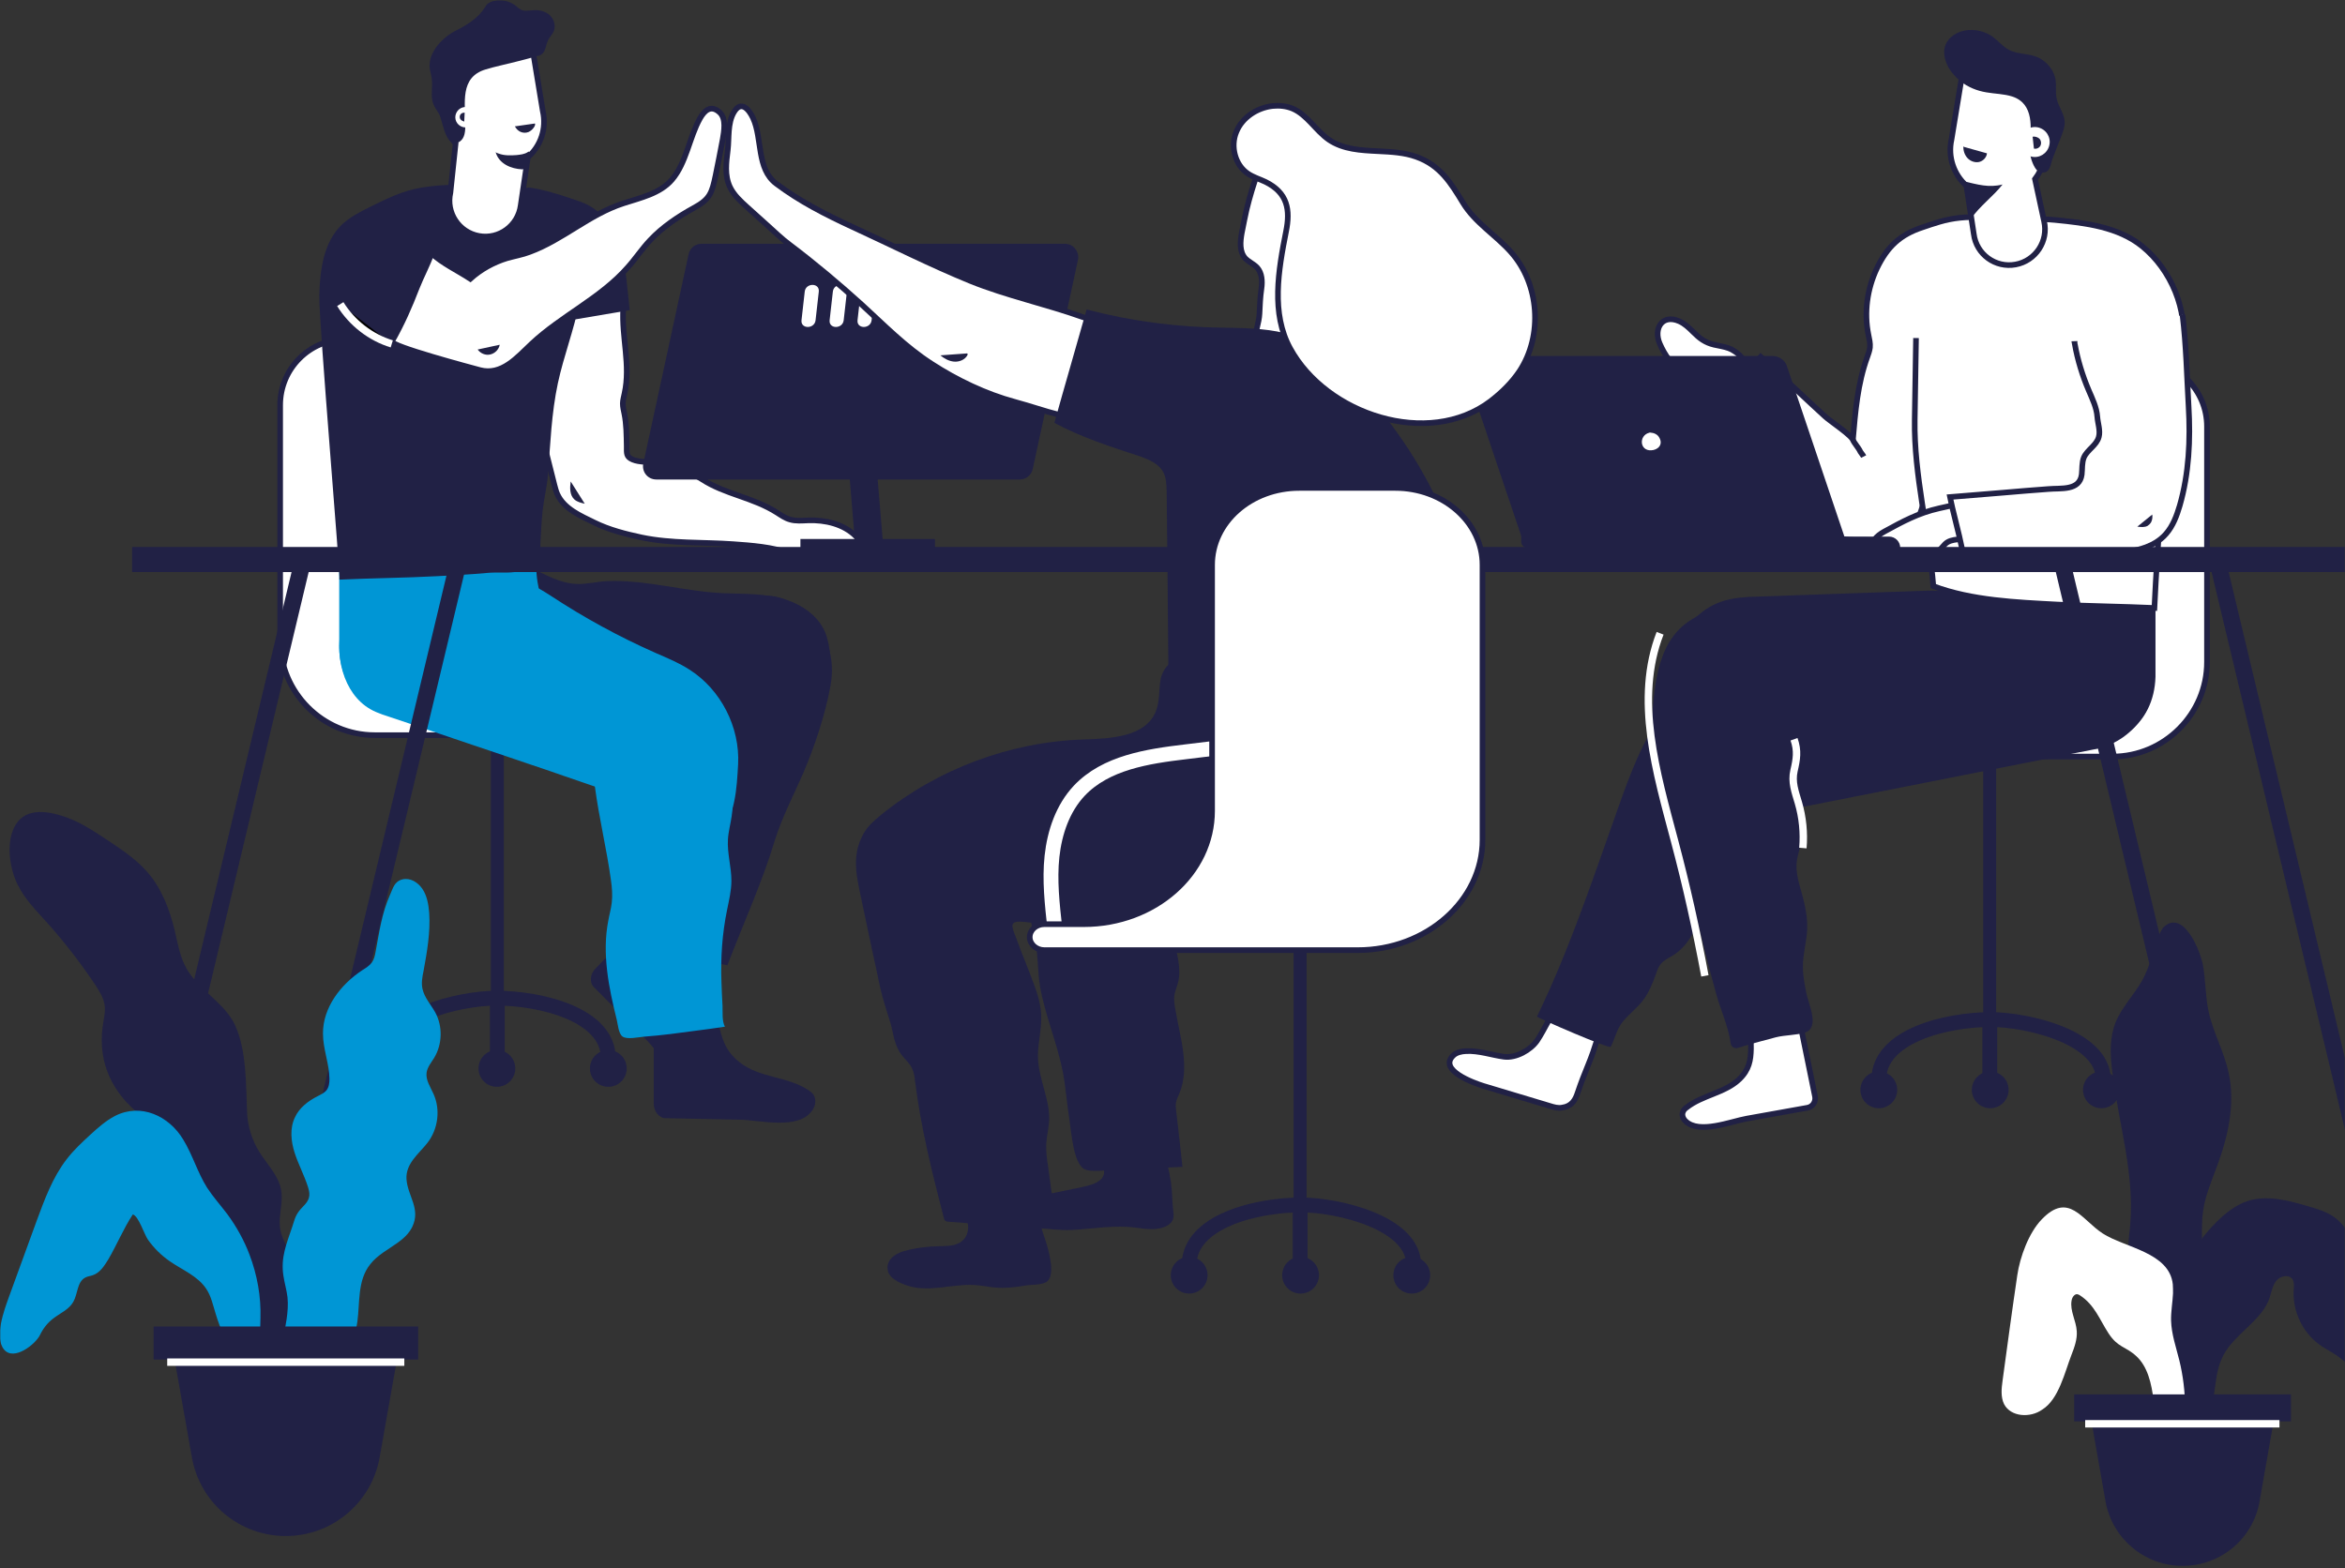 <svg width="1084" height="725" viewBox="0 0 1084 725" fill="none" xmlns="http://www.w3.org/2000/svg">
<rect x="0" y="0" width="1084" height="725" fill="#333333" stroke="none"/>
<mask id="mask0" mask-type="alpha" maskUnits="userSpaceOnUse" x="0" y="0" width="1084" height="725">
<rect width="1084" height="725" fill="#C4C4C4"/>
</mask>
<g mask="url(#mask0)">
<path d="M532.7 568.3C530.1 568.3 527.5 568 525.6 567.7C515.5 566.2 505.3 568.2 495.2 568.7C490.2 568.9 485.5 568.2 480.5 567.9C476.7 567.7 473 568 469.8 565.3C468 563.8 466.8 561.3 467.5 559C468.5 555.8 472.4 554.6 475.7 553.9C483.8 552.2 491.9 550.6 500 548.9C503.3 548.2 509.6 546.8 510.3 542.8C510.7 540.8 509.5 537.6 509.3 535.5C509.1 532.9 508.9 530.4 508.8 527.8C508.6 523.1 507.1 518.6 513 518.3C519.3 518 525.6 517.6 531.9 517.3C532.5 517.3 533.1 517.2 533.7 517.5C534.6 518 535 519.1 535.2 520.1C536.1 523.6 536.9 527 537.8 530.5C539.1 535.9 540.5 541.3 541.3 546.8C541.9 550.7 541.8 554.6 542.2 558.5C542.4 560.9 543.1 563.3 541.3 565.3C539.3 567.5 536 568.2 532.7 568.3Z" fill="#212145"/>
<path d="M485.7 589.4C485.4 591 484.6 592.3 483.4 592.9C480.9 594.2 476.6 593.9 473.8 594.4C469.3 595.2 464.6 595.7 460 595.3C456.6 595 453.2 594.2 449.8 594.1C440 593.7 430.1 597.4 420.4 594.7C417.1 593.7 411.5 591.6 410.5 587.8C409.2 582.8 413.6 579.7 417.7 578.5C423 577 428.5 576.3 434 576.2C436.2 576.1 438.5 576.2 440.7 575.7C446.2 574.4 448.4 570 447.2 564.8C445.5 558 444 551.1 442.3 544.2C453.6 542.6 465 544.5 476.3 546.4C477 546.5 477.7 546.7 478.2 547.2C478.6 547.6 478.7 548.1 478.8 548.6C480.6 556.1 479.7 563.1 482.2 570.3C483.4 573.8 486.9 583.8 485.7 589.4Z" fill="#212145"/>
<path d="M799.1 161C796.9 160.2 794.6 159.9 792.4 159.4C788.1 158.4 785.6 156.4 782.6 153.4C780.7 151.5 778.7 149.6 776.2 148.5C768.3 145.1 764.3 152 767.2 158.8C769.5 164.1 773.1 169.6 778.4 172.3C784.2 175.2 790.2 175.4 795.5 179.6C796.8 180.7 810.7 192.4 810.2 193.1C812.8 189.9 818.5 182.8 818.1 178.4C814.2 177.3 811.6 174.5 809.3 171.2C807.1 168 805.1 164.4 801.8 162.4C800.9 161.8 800 161.3 799.1 161Z" fill="white" stroke="#212145" stroke-width="2.6" stroke-miterlimit="10"/>
<path d="M916.762 471.397L922.762 471.397L922.762 338.997L916.762 338.997L916.762 471.397Z" fill="#212145"/>
<path d="M972.3 499.2C972.3 479.7 937.7 471.5 920.4 471.4C899.8 471.4 868.5 478.9 868.5 499.2" stroke="#212145" stroke-width="6.856" stroke-miterlimit="10"/>
<path d="M919.8 504.4V472" stroke="#212145" stroke-width="6.856" stroke-miterlimit="10"/>
<path d="M860 503.9C860 508.6 863.8 512.4 868.5 512.4C873.2 512.4 877 508.6 877 503.9C877 499.2 873.2 495.4 868.5 495.4C863.8 495.4 860 499.2 860 503.9Z" fill="#212145"/>
<path d="M911.5 503.9C911.5 508.6 915.3 512.4 920 512.4C924.7 512.4 928.5 508.6 928.5 503.9C928.5 499.2 924.7 495.4 920 495.4C915.3 495.4 911.5 499.2 911.5 503.9Z" fill="#212145"/>
<path d="M962.9 503.9C962.9 508.6 966.7 512.4 971.4 512.4C976.1 512.4 979.9 508.6 979.9 503.9C979.9 499.2 976.1 495.4 971.4 495.4C966.7 495.4 962.9 499.2 962.9 503.9Z" fill="#212145"/>
<path d="M925.6 294.6V197.2C925.6 180.3 939.3 166.7 956.1 166.7H989.7C1006.6 166.7 1020.2 180.4 1020.2 197.2V306.1C1020.2 330.1 1000.5 349.8 976.5 349.8H926.2H867C864.2 349.8 861.9 347.5 861.9 344.7C861.9 341.9 864.2 339.6 867 339.6H880.7C905.5 339.5 925.6 319.4 925.6 294.6Z" fill="white" stroke="#212145" stroke-width="2.6" stroke-miterlimit="10"/>
<path d="M713.1 476.9C712.3 478.4 711.4 479.8 710.5 481.2C707.5 485.5 700.8 489.3 695.3 488.6C689.4 487.8 683.7 485.7 677.7 486C675.5 486.1 673.2 486.6 671.7 488.1C664.9 494.8 681.2 500.7 685.7 502.1C695.9 505.2 706.1 508.2 716.3 511.3C718.2 511.9 720.2 512.5 722.2 512.1C726.4 511.5 728.2 508.7 729.3 505.2C730.8 500.7 732.5 496.4 734.3 492C737.2 484.9 739.4 477.5 741.1 470C741.6 467.9 742 465.7 741.4 463.6C740.5 460.6 737.3 458 734.2 458C732.8 458 731.4 458.4 730.1 458.9C720.7 461.9 717.7 468.6 713.1 476.9Z" fill="white" stroke="#212145" stroke-width="2.6" stroke-miterlimit="10"/>
<path d="M771.2 320.2C771 313.4 771.9 306.7 774.2 300.3C777.9 290.4 785.6 281.7 795.6 278.2C801.3 276.2 807.4 276 813.4 275.8C839.3 274.9 865.2 274 891.1 273.1C913.6 272.3 939.7 290.6 939 315.3C938.6 330.6 928.1 346.5 911.7 347C911.3 347 911 347 910.6 347C886 347.1 861.4 347.3 836.8 347.4C819.5 347.5 797 354.7 781.3 345.1C779.1 343.8 777.1 342.2 775.6 340.1C773.9 337.6 773.1 334.7 772.6 331.8C771.8 327.9 771.3 324.1 771.2 320.2Z" fill="#212145"/>
<path d="M872.3 311.8C848.5 324.7 892.4 346.9 915.2 347L954.9 347.1C977.9 347.1 995.7 335.6 996.4 312.9V244.3L908.4 244.5C908.4 244.5 898.1 297.7 872.3 311.8Z" fill="#212145"/>
<path d="M786.3 322.4C804.8 310.1 879.3 292 889.4 288C909.5 280.1 931.7 276.8 953.2 279.6C971.4 282 990.5 285.1 995.1 305.6C999.2 324 987.5 342.2 969.1 346.3C968.7 346.4 968.3 346.4 967.9 346.5L796.7 380.3C796.3 380.4 796 380.5 795.6 380.6C794.7 380.8 793.8 381 792.8 381.1C779.4 382.6 768.5 374.8 765.6 361.3C762.3 346.6 770.8 332.8 786.3 322.4Z" fill="#212145"/>
<path d="M809.4 485C809.3 490.1 808.6 494.6 804 499C797.3 505.4 786.9 506.3 779.6 512.1C778.9 512.6 778.3 513.2 778 514C777.3 515.5 778 517.3 779.2 518.4C785.5 524.5 800.1 518.5 807.5 517.2C816.8 515.5 826.1 513.9 835.4 512.2C837.9 511.8 839.5 509.4 839 506.9L833.6 480.4L832.8 476.5C831.5 470 825.2 465.8 818.7 467.2C813.1 468.4 809.2 473.7 809.2 479.5C809.4 481.4 809.4 483.2 809.4 485Z" fill="white" stroke="#212145" stroke-width="2.6" stroke-miterlimit="10"/>
<path d="M919.5 100.8L915.8 100.5C909.3 100.1 902.7 100.7 896.4 102.6C893.8 103.4 891.2 104.2 888.7 105.1C878.3 108.5 872.4 114.1 867.6 124.1C863.1 133.6 861.6 144.5 863.7 154.8C864.1 156.8 864.6 158.7 864.4 160.7C864.2 162.2 863.7 163.6 863.2 165C858.7 177.3 857.6 190.5 856.5 203.6C856.7 201.8 845.7 194.5 843.7 192.6C839.6 188.8 835.4 185 831.3 181.1C825.5 175.7 819.7 170.4 813.9 165C808 171.7 801.2 177.5 794.9 183.8C793 185.8 791.3 186.7 792.3 189.4C793.2 191.8 798 194.8 799.9 196.5C805.1 201.1 810.4 205.5 816 209.6C824 215.5 828.2 221.3 832.4 230.3C836.2 238.4 841.7 246.6 850.3 248.9C853.4 249.7 856.6 249.7 859.8 249.7C867.2 249.6 872.1 250.7 879.5 248.1C885.3 246 887.8 236.9 889.5 231.8C894.6 216.6 896.1 200.6 898.5 184.9C901 168.2 903.7 151.5 906.5 134.9" fill="white"/>
<path d="M919.5 100.8L915.8 100.5C909.3 100.1 902.7 100.7 896.4 102.6C893.8 103.4 891.2 104.2 888.7 105.1C878.3 108.5 872.4 114.1 867.6 124.1C863.1 133.6 861.6 144.5 863.7 154.8C864.1 156.8 864.6 158.7 864.4 160.7C864.2 162.2 863.7 163.6 863.2 165C858.7 177.3 857.6 190.5 856.5 203.6C856.7 201.8 845.7 194.5 843.7 192.6C839.6 188.8 835.4 185 831.3 181.1C825.5 175.7 819.7 170.4 813.9 165C808 171.7 801.2 177.5 794.9 183.8C793 185.8 791.3 186.7 792.3 189.4C793.2 191.8 798 194.8 799.9 196.5C805.1 201.1 810.4 205.5 816 209.6C824 215.5 828.2 221.3 832.4 230.3C836.2 238.4 841.7 246.6 850.3 248.9C853.4 249.7 856.6 249.7 859.8 249.7C867.2 249.6 872.1 250.7 879.5 248.1C885.3 246 887.8 236.9 889.5 231.8C894.6 216.6 896.1 200.6 898.5 184.9C901 168.2 903.7 151.5 906.5 134.9" stroke="#212145" stroke-width="2.6" stroke-miterlimit="10"/>
<path d="M710.5 470C725.6 438.8 736.4 406.1 748 373.5C753.6 357.9 759.3 341.8 769.6 328.6C774.4 322.5 778.7 317.7 786.5 316C793.6 314.5 801 315.3 808 316.9C811.9 317.8 815.4 319.8 819.2 320.7C824.4 321.9 832.5 320.6 834.5 327.2C835.4 330.1 834.9 333.3 834.2 336.3C833 341.3 831.5 346.1 829.5 350.8C827 356.8 823.8 362.6 821.6 368.8C820 373.5 819 378.5 817.1 383.1C814.1 390.5 808.8 396.9 802.3 401.6C798.4 404.4 793.8 406.7 791.1 410.7C789.1 413.6 788.9 416.6 787.7 419.8C784.6 428.1 781 437 773.4 441.7C771.4 442.9 769.2 443.9 767.7 445.7C766.7 446.9 766.1 448.5 765.6 450C764 454.5 762.2 459.1 759.2 462.9C756.5 466.3 753 468.9 750.2 472.3C747.3 475.9 746.6 480 744.6 484C744.2 485.2 710.3 470.5 710.5 470Z" fill="#212145"/>
<path d="M885.7 156.3C885.5 168.9 885.3 181.5 885.1 194.1C884.7 219.9 891.7 245.3 893.7 271C911.4 277.7 932.3 278.5 950.7 279.5C965.8 280.3 980.9 280.4 995.9 281.1C997.4 249.9 999.9 218.8 1003.2 187.8C1004.2 178.5 1007.1 169.5 1008.7 160.3C1011.6 143.5 1003.5 124.6 990.3 113.9C979.2 104.9 964.2 103.1 950 101.7C945.5 101.2 924.2 100.6 919.8 100.2" fill="white"/>
<path d="M885.7 156.3C885.5 168.9 885.3 181.5 885.1 194.1C884.7 219.9 891.7 245.3 893.7 271C911.4 277.7 932.3 278.5 950.7 279.5C965.8 280.3 980.9 280.4 995.9 281.1C997.4 249.9 999.9 218.8 1003.2 187.8C1004.2 178.5 1007.1 169.5 1008.7 160.3C1011.6 143.5 1003.5 124.6 990.3 113.9C979.2 104.9 964.2 103.1 950 101.7C945.5 101.2 924.2 100.6 919.8 100.2" stroke="#212145" stroke-width="2.6" stroke-miterlimit="10"/>
<path d="M775.1 401.9C774.8 401.2 774.4 400.4 774.1 399.7C773.4 398.2 772.9 396.7 772.5 395.1C767.6 376.7 761.2 356.7 763.2 336.7C764.9 319.3 764.8 297.2 781.7 286.6C795.7 277.8 815.3 272.1 827.5 286.6C830.1 289.7 831.8 293.4 832.9 297.2C840.3 324.2 827.9 347.5 831.5 372.7C832.4 379.1 833.3 385.6 832 391.8C831.6 393.9 830.9 395.9 830.6 398C829.9 403.2 831.6 408.4 833 413.4C834.5 418.8 835.6 424.3 835.4 429.8C835.1 435.5 833.4 441.1 833.4 446.8C833.4 451 834.2 455.1 835 459.2C836.1 464.5 841.3 475.2 834.4 477.4C830.2 478.7 825.3 478.5 820.9 479.6C819.5 480 808.9 482.7 803.4 484.5C801.8 485 800.2 484 800 482.3C799 474.8 795.4 466.9 793.4 459.8C790.8 450.4 788.4 441 786.1 431.6C785 427.1 784 422.5 782.5 418.1C780.5 412.5 777.6 407.3 775.1 401.9Z" fill="#212145"/>
<path d="M902.1 64.5L907.4 32.3L928.2 37.1C941.4 40.2 949.6 53.3 946.5 66.5L944.7 74.4C944 77.6 942.5 80.4 940.7 82.8L944.9 102.3C947 111.5 941 120.6 931.7 122.3C922.4 124 913.6 117.6 912.4 108.2L909 85.9C903.2 80.7 900.3 72.6 902.1 64.5Z" fill="white" stroke="#212145" stroke-width="2.6" stroke-miterlimit="10"/>
<path d="M896.5 235C886.7 237.2 879.6 241.1 871 245.8C863.6 249.8 862.1 257.2 872 258.9C877.4 259.9 882.9 260.8 888.3 259.7C893.9 258.5 895.5 255.3 899.1 251.6C902.2 248.5 907.4 250 911.9 248.1C913.6 247.3 915.4 246.2 916 244.4C916.6 242.6 916 240.7 915.3 239C914.7 237.4 914 235.9 912.8 234.7C910.4 232.5 906.6 232.6 903.4 233.4C901.1 234 898.8 234.5 896.5 235Z" fill="white" stroke="#212145" stroke-width="2.6" stroke-miterlimit="10"/>
<path d="M906.3 37.6C909.7 40.3 913.9 42 918.2 42.7C922.2 43.4 926.3 43.4 930.1 44.6C940.4 47.9 939 59.3 938.1 68C937.8 71.1 940.5 81.4 944.8 79.7C947.6 79.7 948.1 75.5 948.7 73.7C950 70.2 951.4 66.8 952.7 63.4C953.6 61 954.6 58.5 954.4 56C954.1 52.3 951.4 49.1 950.7 45.5C950.1 42.7 950.6 39.7 950.2 36.9C949.6 33.1 947.1 29.6 943.8 27.5C939 24.3 933.2 25.6 928.4 22.9C925.7 21.4 923.8 19 921.3 17.1C917.6 14.4 912.8 13.3 908.3 14.1C904.5 14.8 900.7 17.2 899.3 20.8C898 24.2 899 28 900.7 31.2C902.2 33.7 904.1 35.8 906.3 37.6Z" fill="#212145"/>
<path d="M933.8 64.1C932.9 67.8 935.2 71.5 939 72.4C942.7 73.3 946.4 71 947.3 67.2C948.2 63.5 945.9 59.8 942.1 58.9C938.4 58.1 934.7 60.4 933.8 64.1Z" fill="white"/>
<path d="M1008.9 145.6C1010.6 159.6 1010.9 173.8 1011.7 187.9C1012.6 203.3 1011.9 218.9 1007.6 233.8C1006.2 238.5 1004.5 243.1 1001.3 246.8C989.8 260.2 961.5 254.7 945.9 254.7C933 254.7 920.2 254.7 907.3 254.7C907.1 254.1 906.9 253.5 906.8 252.9C905.8 247.6 902.4 235.1 901.4 229.8C909.6 229.1 917.7 228.5 925.9 227.8C932.9 227.2 940 226.6 947 226.1C952.7 225.6 961.3 227 962.3 219.4C962.6 216.8 962.3 214 963.3 211.5C964.9 207.9 969.2 205.9 970.2 202C971 199.1 969.7 195.6 969.5 192.7C969.2 188.4 967.2 184.4 965.5 180.4C962.6 173.6 960.4 166.4 959.1 159.1C959.5 159.1 959.9 159 960.3 159" fill="white"/>
<path d="M1008.9 145.6C1010.6 159.6 1010.9 173.8 1011.7 187.9C1012.6 203.3 1011.9 218.9 1007.6 233.8C1006.2 238.5 1004.5 243.1 1001.3 246.8C989.8 260.2 961.5 254.7 945.9 254.7C933 254.7 920.2 254.7 907.3 254.7C907.1 254.1 906.9 253.5 906.8 252.9C905.8 247.6 902.4 235.1 901.4 229.8C909.6 229.1 917.7 228.5 925.9 227.8C932.9 227.2 940 226.6 947 226.1C952.7 225.6 961.3 227 962.3 219.4C962.6 216.8 962.3 214 963.3 211.5C964.9 207.9 969.2 205.9 970.2 202C971 199.1 969.7 195.6 969.5 192.7C969.2 188.4 967.2 184.4 965.5 180.4C962.6 173.6 960.4 166.4 959.1 159.1C959.5 159.1 959.9 159 960.3 159" stroke="#212145" stroke-width="2.6" stroke-miterlimit="10"/>
<path d="M729 253.3H878.4C878.4 250.4 876.1 248.1 873.2 248.1H729V253.3Z" fill="#212145"/>
<path d="M703.3 248.1H852.6L826 169.2C825.1 166.5 822.4 164.6 819.3 164.6H684.7C680 164.6 676.6 168.8 678 173L703.3 248.1Z" fill="#212145"/>
<path d="M705.9 253.3H853.3V248.1L703.2 241.2V250.7C703.3 252.1 704.5 253.3 705.9 253.3Z" fill="#212145"/>
<path d="M762.3 200.1C762.4 200.1 762.5 200 762.6 200C762.7 200 762.8 200 762.8 200C764.5 200.1 766.2 200.8 767 202.3C769 205.7 766.2 208.1 763.3 208.2C757.9 208.5 757.5 201.4 762.3 200.1Z" fill="white"/>
<path d="M856.3 202.9C856.7 204 857.4 204.9 858.1 205.9C858.8 206.9 859.5 207.8 860 208.9C860.5 209.7 861.1 210.3 861.5 211.1" fill="white"/>
<path d="M856.3 202.9C856.7 204 857.4 204.9 858.1 205.9C858.8 206.9 859.5 207.8 860 208.9C860.5 209.7 861.1 210.3 861.5 211.1" stroke="#212145" stroke-width="2.6" stroke-miterlimit="10"/>
<path d="M925.7 85.3C921.2 91 915.1 95.3 911 101.3C910.5 97.5 910 93.6 909.5 89.8C909.2 87.7 908.5 85.8 908.1 83.9C914.2 85.3 919.3 86.9 925.7 85.3Z" fill="#212145"/>
<path d="M918.5 70.9C918.3 72.8 916.7 74.5 914.8 74.9C912.9 75.3 910.8 74.5 909.5 73.1C908.2 71.7 907.5 69.7 907.6 67.7C907.7 67.7 907.9 67.8 907.8 67.9" fill="#212145"/>
<path d="M939.6 63.2C940.7 63 942 63.4 942.8 64.2C943.6 65.1 943.7 66.4 943.2 67.4C942.6 68.4 941.4 69 940.2 68.7" fill="#212145"/>
<path d="M833.4 392.1C834 385.1 833.3 377.9 831.3 371.1C829.8 366 828.1 361.6 829.3 356.3C830.5 351.2 831.2 347.1 829.3 341.8" stroke="white" stroke-width="3.428" stroke-miterlimit="10"/>
<path d="M767.4 292.8C755.5 323.3 765.7 357.3 774.1 388.9C779.6 409.5 784.2 430.3 788.1 451.2" stroke="white" stroke-width="3.428" stroke-miterlimit="10"/>
<path d="M994.9 237.9C995.1 239.2 994.9 240.5 994.3 241.6C993.9 242.2 993.4 242.7 992.8 243.1C991.4 243.9 989.6 243.7 988 243.5" fill="#212145"/>
<path d="M918.2 173.2C918.1 173.1 917.9 173 917.8 172.9Z" fill="#212145"/>
<path d="M289.7 206.2C289.7 209.7 289.4 211.2 292.5 212.5C295.5 213.8 300.4 213.5 303.7 214.1C311 215.4 318.2 217.5 324.5 221.6C335.2 228.6 348.1 229.9 359.3 237.1C361.2 238.3 363 239.6 365.2 240.2C367.9 241 370.7 240.7 373.5 240.6C381.5 240.3 390.1 242.3 395.7 248C397.6 250 399.2 253 397.9 255.4C397.2 256.6 395.9 257.4 394.6 258C384.8 262.4 374.6 259.5 365.1 255.9C357.2 252.9 347.3 252.2 338.9 251.6C324.8 250.6 310.5 251.4 296.6 248.5C289.1 246.9 281.6 245 274.7 241.6C268.4 238.5 260.7 235.3 257.6 228.4C257 227.1 256.7 225.7 256.3 224.3C253.7 214 251.1 203.7 248.5 193.4C246.5 185.6 246.7 177.3 247 169.2C247.2 162.4 248.4 155.6 250.5 149.2C252.1 144.4 253.6 138.3 256.3 134C259.1 129.7 263.8 126.8 268.9 126.3C279.1 125.3 288.7 131.9 288.1 142.7C287.3 155.9 291.6 168.8 288.7 181.9C288.4 183.5 287.9 185 287.9 186.6C287.9 188.2 288.3 189.7 288.6 191.2C289.6 196.1 289.6 201.2 289.7 206.2Z" fill="white" stroke="#212145" stroke-width="2.6" stroke-miterlimit="10"/>
<path d="M323 441.5C318.9 447.6 316 453.4 317.1 461.6C318.7 473.6 328.5 481.5 331.1 493.2C331.3 494.2 331.5 495.4 331.2 496.5C330.7 498.7 328.5 500.4 326.4 500.9C315.1 503.9 305.2 487.2 298.8 480.8C290.7 472.7 282.7 464.6 274.6 456.5C272.4 454.4 272.7 450.4 275.2 447.9L302.2 420L306.2 415.9C312.8 409 322.6 408.3 328 414.2C332.7 419.3 332.3 428.1 327.6 435C325.9 437.3 324.4 439.4 323 441.5Z" fill="#212145"/>
<path d="M232.9 329.2H226.9V461.6H232.9V329.2Z" fill="#212145"/>
<path d="M177.4 489.3C177.4 469.8 212 461.6 229.3 461.5C249.9 461.5 281.2 469 281.2 489.3" stroke="#212145" stroke-width="6.856" stroke-miterlimit="10"/>
<path d="M229.9 494.5V462.1" stroke="#212145" stroke-width="6.856" stroke-miterlimit="10"/>
<path d="M289.7 494C289.7 498.7 285.9 502.5 281.2 502.5C276.5 502.5 272.7 498.7 272.7 494C272.7 489.3 276.5 485.5 281.2 485.5C285.9 485.5 289.7 489.3 289.7 494Z" fill="#212145"/>
<path d="M238.2 494C238.2 498.7 234.4 502.5 229.7 502.5C225 502.5 221.2 498.7 221.2 494C221.2 489.3 225 485.5 229.7 485.5C234.4 485.5 238.2 489.3 238.2 494Z" fill="#212145"/>
<path d="M186.8 494C186.8 498.7 183 502.5 178.3 502.5C173.6 502.5 169.8 498.7 169.8 494C169.8 489.3 173.6 485.5 178.3 485.5C183 485.5 186.8 489.3 186.8 494Z" fill="#212145"/>
<path d="M224.1 284.7V187.3C224.1 170.4 210.4 156.8 193.6 156.8H160C143.1 156.8 129.5 170.5 129.5 187.3V296.2C129.5 320.2 149.2 339.9 173.2 339.9H223.5H282.7C285.5 339.9 287.8 337.6 287.8 334.8C287.8 332 285.5 329.7 282.7 329.7H269C244.2 329.6 224.1 309.5 224.1 284.7Z" fill="white" stroke="#212145" stroke-width="2.6" stroke-miterlimit="10"/>
<path d="M332.1 472.5C333.4 479.7 335.3 486 341.8 491.1C351.3 498.6 363.9 497.5 373.8 504.1C374.7 504.7 375.6 505.4 376.2 506.4C377.3 508.4 377 511.1 375.8 512.9C369.7 522.9 351 517.8 342 517.7C330.6 517.5 319.2 517.2 307.7 517C304.7 517 302.2 513.9 302.2 510.3V471.5V465.8C302.1 456.3 308.7 448.9 316.7 449.4C323.6 449.8 329.5 456.4 330.9 464.7C331.3 467.4 331.7 470 332.1 472.5Z" fill="#212145"/>
<path d="M268.6 228.4C268.6 228.3 268.5 228.1 268.5 228L268.6 228.4Z" fill="#7A483A"/>
<path d="M245.7 119.3L246.1 121.4L245.7 119.3Z" fill="#7A483A"/>
<path d="M268.2 226.8C268.3 227.2 268.4 227.6 268.5 228L268.2 226.5C268.2 226.6 268.2 226.7 268.2 226.8Z" fill="#7A483A"/>
<path d="M291.1 143.5L287.5 113.6L291.1 143.5Z" fill="#7A483A"/>
<path d="M286.5 113.9C283.8 106 279.3 98.6 271.6 94.7C269.3 93.5 266.8 92.7 264.4 91.9C258.1 89.8 251.8 87.8 245.3 86.8C244.2 86.6 242.7 86.8 242.5 87.8C242.4 88.2 242.6 88.7 242.6 89.1C243 90.8 242.1 92.3 242.3 94C242.6 96.2 243.4 98.4 244 100.5C245.1 104.9 246.3 109.5 245.8 114.1C245.1 121 248.7 126.8 248.7 133.4C248.9 134.5 252.1 150 252.2 150L291.1 143.4C289.9 133.5 289.6 123.4 286.5 113.9Z" fill="#212145"/>
<path d="M383.5 306.6C383.9 302.8 383.5 298.6 382 293.9C379.2 285.2 370.8 279.4 362.1 276.9C353.4 274.4 344.1 274.6 335 274.3C316.8 273.6 298.5 267.9 280.5 268.7C275.8 268.9 271.2 270.2 266.5 270C254.1 269.5 243.9 259.1 231.6 258.3C227.6 258 223.5 258.8 219.6 260C213.3 261.9 207.1 265 202.7 270C194.2 279.9 195 294.9 199.8 307C201.8 311.9 204.3 316.6 208 320.4C213.1 325.7 219.9 328.8 226.9 331.1C234.9 333.7 241.5 333.5 249.8 333.5C268.3 333.3 286.7 333.2 305.2 333C318.8 332.9 332.3 334.6 345.9 333.5C362.6 332 381.5 323.5 383.5 306.6Z" fill="#212145"/>
<path d="M369.8 281.2C363.1 276.1 355.1 273.6 345.7 277C341 278.7 336.9 281.8 333.6 285.5C317 304.3 313.7 335.4 308.9 359C306 372.7 303.5 386.6 301.4 400.4C300.8 404.4 293.8 439.8 296.1 440.9C298.4 442 336.5 445.6 336.2 446.4C343.5 427.3 352.2 408.3 358.1 388.8C361.5 377.8 366.9 367.6 371.5 357C376.7 344.7 381.3 330.9 383.8 317.7C386.6 303 381.8 290.4 369.8 281.2Z" fill="#212145"/>
<path d="M267.6 308.9C268.1 309.5 268.5 310.1 268.9 310.7C280.6 329.2 249.3 333.7 238 333.8L198.3 333.9C175.3 333.9 157.5 322.4 156.8 299.7V231.1C173.2 231.1 189.5 231.2 205.9 231.2C215.7 231.2 226.6 229.9 236.3 231.3C243.2 232.3 242.4 230.7 245.2 237.6C248.8 246.2 246.9 259.9 248.5 269.2C250.5 281.1 254.3 293 262 302.3C263.8 304.6 265.8 306.6 267.6 308.9Z" fill="#0096D5"/>
<path d="M303.1 366.1C305.6 365.1 308.9 360.7 311.7 361.4C314.3 362 316.6 366.8 317.7 368.9C320.7 374.7 322.4 381.2 326.7 386.2C327.1 386.7 327.6 387.1 328.1 387.4C329.4 387.9 330.7 387 331.7 386.1C340 378.7 340.6 363.8 341.2 353.4C342.1 336.2 333.2 318.8 318.7 309.6C313.9 306.5 308.6 304.3 303.3 302C286.3 294.5 270 285.6 254.5 275.4C247.8 271 241.4 268 234 265.1C221.3 260.2 207.6 258.7 194.2 260.8C177.9 263.4 163.1 266.4 157.9 289.6C156.1 297.4 156.5 305.8 159.4 313.4C162.1 320.4 166.8 326.2 173.8 329.2C174.7 329.6 175.7 329.9 176.6 330.3C182.6 332.3 188.5 334.3 194.5 336.3C199.6 338 204.7 339.8 209.8 341.5C215.5 343.4 221.2 345.4 227 347.3C232.8 349.3 238.6 351.2 244.4 353.2C249.8 355 255.1 356.8 260.5 358.7C264.9 360.2 269.3 361.7 273.6 363.2C276.5 364.2 279.4 365.2 282.2 366.1C283.1 366.4 283.9 366.7 284.8 367C285 367.1 285.3 367.2 285.5 367.3C286.1 367.5 286.7 367.7 287.3 367.8C292.7 369 298.2 368 303.1 366.1Z" fill="#0096D5"/>
<path d="M265.7 102.2C264.6 99.5 263.2 97.1 261.1 95.2C250.7 85.5 234.2 85.9 221 85.5C212.4 85.2 203.7 85.3 195.1 86.7C186 88.2 179.1 91.7 171 95.7C166.4 98 161.8 100.3 158.1 103.8C149.6 111.9 147.9 124.7 147.6 136.5C147.3 148.2 157.6 268 156.9 268C172 267.3 187.1 267.2 202.1 266.4C209.8 266 217.5 265.6 225.2 264.9C229.4 264.5 233.6 265 237.8 264.5C242.5 264 242 262 245.2 260C246.8 259 248.2 259.8 249.3 258.4C250.2 257.3 249.7 252.9 249.8 251.4C250.1 246.4 250.3 241.4 250.8 236.4C251.4 230.8 252.8 225.4 253.3 219.6C254.4 205.4 254.9 191.1 257.9 177.1C260.6 164.6 265.3 152.6 267.8 140C269.5 131.4 270.2 122.3 268.4 113.7C268 110 267.2 105.9 265.7 102.2Z" fill="#212145"/>
<path d="M210.6 66.4C208.7 64 209.2 64.4 208.4 61.3L201 29.5L245.6 19.1L250.9 51.3C252.8 59.4 249.9 67.6 244 72.7L240.7 95C239.5 104.3 230.7 110.8 221.4 109.1C212.1 107.4 206.1 98.3 208.2 89.1L210.6 66.4Z" fill="white" stroke="#212145" stroke-width="2.6" stroke-miterlimit="10"/>
<path d="M241.5 78.3C236.2 78.1 230.6 75.7 229.1 70.3C229.2 70.6 230.2 70.9 230.5 71C233.1 72 236.1 71.9 238.8 71.7C240.6 71.5 242.5 71.3 244 70.3C244.1 70.2 244.3 70.1 244.5 70.1C244.7 70.1 244.8 70.3 244.9 70.4C245.4 71.2 245.1 72.5 244.6 73.2C244 73.8 243.5 74.2 243.3 75C243.1 75.8 243.1 76.7 243 77.6C242.9 77.9 242.2 78.1 241.5 78.3Z" fill="#212145"/>
<path d="M247.9 26C244.8 27 241.4 27.8 238.3 28.6C233.7 29.8 229.1 30.7 224.5 32.1C212.4 35.7 215.1 47.7 215.1 57.8C215.1 60.6 214.9 63.8 212.6 65.4C206.2 69.8 204.7 56.1 203.1 53C202.2 51.3 201 49.8 200.3 48.1C198.9 44.5 200.1 40.3 199.6 36.5C199.4 34.7 198.8 33 198.6 31.3C198 23.9 204.8 17.1 210.8 14.1C215.7 11.7 220.9 8.4 223.9 3.8C224.4 3 224.8 2.2 225.5 1.7C226 1.3 226.7 1 227.3 0.7C230.9 -0.5 235.1 0.2 238.2 2.5C239.1 3.2 240 4.1 241.1 4.6C242.8 5.3 244.7 4.8 246.6 4.7C249.3 4.5 252.1 5.2 254.1 7C256.1 8.8 257 11.9 256 14.4C255.4 15.9 254.1 17 253.4 18.5C251.8 21.9 252.6 24.5 248.8 25.9C248.4 25.8 248.2 25.9 247.9 26Z" fill="#212145"/>
<path d="M219.8 53.1C220.4 55.6 218.8 58.2 216.3 58.8C213.8 59.4 211.2 57.8 210.6 55.3C210 52.8 211.6 50.2 214.1 49.6C216.7 49 219.2 50.5 219.8 53.1Z" fill="white"/>
<path d="M325.5 319.7C329.6 326.3 332.2 333.8 334.1 341.3C337.1 353.2 340 365.4 338.2 377.5C337.7 381 336.7 384.5 336.5 388.1C336.1 394.5 338.1 400.8 338.1 407.2C338.1 411.8 337 416.2 336.1 420.7C333.8 431.9 333.1 442.8 333.5 454.1C333.6 457.8 333.8 461.4 334 465.1C334.1 468 333.7 472.2 335.1 474.7C330.8 475.4 326.4 475.9 322.1 476.5C314 477.6 306 478.7 297.8 479.3C295.3 479.5 289.8 480.8 287.7 479.2C285.9 477.8 285.6 473.5 285.1 471.5C281.4 456.6 278.2 440.9 281.2 425.6C281.7 422.8 282.5 420.1 282.8 417.3C283.2 413.8 282.9 410.3 282.4 406.8C280.4 392.3 276.9 378.2 275 363.7C273 348.5 271.7 333.1 270.5 317.8C268.4 290.7 305.6 299.5 318.1 310.8C321.1 313.5 323.5 316.5 325.5 319.7Z" fill="#0096D5"/>
<path d="M199.5 117.1C204.3 121.7 211.8 125.2 217.4 128.9C222.3 124.5 228.1 121.3 234.3 119.4C237.8 118.4 241.4 117.8 244.8 116.5C260.3 110.8 272.2 99.2 288.2 94C296.2 91.4 305.1 89.5 310.6 83.1C317.3 75.3 318.6 63.6 323.6 54.7C325.6 51.2 328.6 48.2 332.7 52C335.8 54.9 334.7 60.7 334.1 64.3C333.1 69.9 331.9 75.5 330.8 81.1C329.1 89.2 328.2 92.1 320.8 96.1C313.5 100.1 306.2 105 300.5 111.1C296.8 115 293.8 119.6 290.2 123.6C277.7 137.9 259.5 146 245.7 159C239 165.3 231.9 173.8 221.8 171.1C218.5 170.2 180 160 181.2 157.8C185.9 149.5 189.3 141.7 192.7 132.9C194.8 127.6 197.6 122.5 199.5 117.1Z" fill="white" stroke="#212145" stroke-width="2.6" stroke-miterlimit="10"/>
<path d="M157.3 140.6C162.7 149.3 171.3 156 181.1 159Z" fill="black"/>
<path d="M157.3 140.6C162.7 149.3 171.3 156 181.1 159" stroke="white" stroke-width="3.428" stroke-miterlimit="10"/>
<path d="M303.4 221.7H471.4C474.3 221.7 476.8 219.7 477.4 216.8L498.3 120.2C499.1 116.4 496.2 112.7 492.3 112.7H324.3C321.4 112.7 318.9 114.7 318.3 117.6L297.4 214.2C296.5 218.1 299.4 221.7 303.4 221.7Z" fill="#212145"/>
<path d="M395.1 249.2L391.8 209.4C391.5 205.6 394.5 202.4 398.2 202.4C401.6 202.4 404.3 205 404.6 208.3L408 249.2H432.2V253.3H370V249.2H395.1Z" fill="#212145"/>
<path d="M423.8 134.8C424.3 130.7 430.7 130.7 430.3 134.8C429.8 139.2 429.3 143.7 428.8 148.1C428.3 152.2 421.9 152.2 422.3 148.1C422.8 143.7 423.3 139.3 423.8 134.8Z" fill="white"/>
<path d="M410.9 134.8C411.4 130.7 417.8 130.7 417.4 134.8C416.9 139.2 416.4 143.7 415.9 148.1C415.4 152.2 409 152.2 409.4 148.1C409.8 143.7 410.4 139.3 410.9 134.8Z" fill="white"/>
<path d="M397.9 134.8C398.4 130.7 404.8 130.7 404.4 134.8C403.9 139.2 403.4 143.7 402.9 148.1C402.4 152.2 396 152.2 396.4 148.1C396.9 143.7 397.4 139.3 397.9 134.8Z" fill="white"/>
<path d="M385 134.8C385.5 130.7 391.9 130.7 391.5 134.8C391 139.2 390.5 143.7 390 148.1C389.5 152.2 383.1 152.2 383.5 148.1C384 143.7 384.5 139.3 385 134.8Z" fill="white"/>
<path d="M372 134.8C372.5 130.7 378.9 130.7 378.5 134.8C378 139.2 377.5 143.7 377 148.1C376.5 152.2 370.1 152.2 370.5 148.1C371 143.7 371.5 139.3 372 134.8Z" fill="white"/>
<path d="M263.8 222.6C263.4 225.6 263.3 229 265.6 231C266.9 232.1 268.6 232.5 270.3 232.9" fill="#212145"/>
<path d="M231 159.4C230.6 161.6 228.8 163.4 226.6 163.9C224.4 164.4 222.1 163.4 220.8 161.6" fill="#212145"/>
<path d="M61.052 264.502L1106.85 264.502L1106.85 252.902L61.052 252.902L61.052 264.502Z" fill="#212145"/>
<path d="M71.9 527.5H79.9L144.9 255.2H137L71.9 527.5Z" fill="#212145"/>
<path d="M143.9 527.5H151.9L217 255.2H209L143.9 527.5Z" fill="#212145"/>
<path d="M1093.1 527.5H1085.2L1020.1 255.2H1028L1093.1 527.5Z" fill="#212145"/>
<path d="M1021.1 527.5H1013.1L948.1 255.2H956L1021.1 527.5Z" fill="#212145"/>
<path d="M468.2 368.3C471.7 351.7 501.6 353 515.1 350.7C533.4 347.5 551.7 344.5 570 341.2C574.1 340.5 578.7 339.9 582.5 342.2C584.6 343.5 586 345.5 587.4 347.5C592.8 355.3 597.5 363.9 598.9 373C600.3 382.1 598.1 391.8 591.4 397.5C585.4 402.7 576.7 404.1 568.4 405.2C563.4 405.8 558.6 407 553.6 407.8C550.7 408.3 547.9 407.9 545.5 409.6C538.3 414.4 540.3 426 542.2 433.4C544 440.5 546.3 447.8 544.5 454.6C544 456.4 543.2 458.2 542.9 460C542.5 462.3 543 464.8 543.4 467.2C545.6 479.9 550.1 493.5 545.2 505.5C544.6 506.9 543.9 508.3 543.6 509.8C543.4 511.1 543.5 512.4 543.7 513.7C544.7 522.3 545.7 530.9 546.6 539.5C546.6 539.5 517.2 540.9 514.9 540.9C511.5 541 504 542.2 501 540.4C496.2 537.5 495.2 523.3 494.4 518C493.2 510.6 492.7 503 491.3 495.6C488.7 482.3 483.2 469.7 480.8 456.3C479.6 449.6 480 442.6 478.7 436C477.6 430.5 476.2 424.9 475.2 419.3C472.9 405.7 470.7 392.1 468.4 378.6C467.9 375.5 467.4 372.4 467.8 369.4C468.1 368.9 468.2 368.6 468.2 368.3Z" fill="#212145"/>
<path d="M474 444.8C474.9 447 475.7 449.3 476.6 451.5C478.8 457.2 481 463 481.3 469.1C481.6 475.2 480 481.2 479.8 487.4C479.6 497.8 484.9 506.8 485 516.9C485 520.7 484 524.3 483.7 528.1C483.4 531.9 483.9 535.7 484.5 539.5C485.3 545.6 486.2 551.7 487 557.8C487.7 562.8 489.2 566.2 483.5 566.7C468.3 568.2 453.8 565.8 438.7 564.9C438.1 564.9 437.4 564.8 436.9 564.4C436.6 564.1 436.4 563.6 436.3 563.1C430.8 541.9 425.7 521.5 423 499.9C422.8 498 422.5 496 421.7 494.2C420.7 491.9 418.8 490.2 417.2 488.3C413.3 483.5 413.2 478.5 411.6 472.9C410 467.5 408.1 462.3 406.9 456.7C404 443.4 401.2 430.1 398.4 416.8C396.1 405.8 393.3 395.9 399.2 385.4C401.1 382 404.1 379.4 407.1 376.9C433.5 355.5 467 343 500.9 341.9C513.6 341.5 529.6 340.7 534.3 328.9C536.1 324.5 535.7 319.5 536.4 314.7C538.5 300.9 560 297.6 571.1 301.3C586.2 306.2 590.9 324.8 592.5 340.6C593.9 353.5 594.8 366.8 591.1 379.2C585.6 397.7 570.1 412.1 552.5 419.9C538.6 426 523.4 428.2 508.4 429.1C496.9 429.8 485.5 427.6 474.2 426.3C466.1 425.4 467.4 427.7 470 434.4C471.2 437.8 472.6 441.3 474 444.8Z" fill="#212145"/>
<path d="M575.2 101.8C574.8 103.8 574.4 105.8 574 107.8C573.3 111.8 572.9 116.3 575.6 119.4C577.2 121.1 579.5 122 581.1 123.7C583.4 126.2 583.6 130.1 583.1 133.5C582.5 137.6 582.4 141.2 582.2 145.1C582 149.4 580.1 153.3 580.3 157.7C580.6 166 586.7 171.5 594.7 170.9C599.4 170.6 604.8 169.9 607.6 166.1C609 164.2 609.5 161.9 610.1 159.6C614 142.6 617.9 124.8 613.5 107.9C611.9 101.7 609.8 94.3 606.1 88.9C603.4 85 600.4 80 596.7 77C593.2 74.3 588 73.3 584.5 76C582.1 77.8 581 80.7 580.1 83.5C578.1 89.6 576.4 95.6 575.2 101.8Z" fill="white" stroke="#212145" stroke-width="2.6" stroke-miterlimit="10"/>
<path d="M531.9 172.3C530.9 166.1 527.3 160.1 521.8 156.9C515.8 153.4 509.7 150 503.1 147.5C502.2 147.2 501.4 146.9 500.5 146.6C483.4 140.5 465.4 136.7 448.6 129.9C430 122.3 412.1 113.2 393.8 104.8C381.5 99.1 369.7 93.1 358.8 84.9C349.6 78 352.5 64.1 348.1 54.6C346.2 50.5 342.6 46.3 339.3 51.8C336.2 57 337.1 63.8 336.4 69.5C335.7 75.2 334.9 81 337.4 86.4C339.2 90.2 342.4 93.1 345.5 95.9C348.5 98.6 351.5 101.3 354.5 104C358 107.1 361.4 110.5 365.1 113.2C376.6 121.9 387.7 131.2 398.4 140.9C408.9 150.5 418.5 160.4 430.6 168.2C442.3 175.8 455.7 182.2 469 185.8C469.2 185.9 469.4 185.9 469.7 186C483.1 189.6 495.3 195.1 509.6 193.6C520.9 192.5 534.1 185.2 531.9 172.3Z" fill="white" stroke="#212145" stroke-width="2.6" stroke-miterlimit="10"/>
<path d="M540.1 310.2C540.1 310.6 576.7 312.5 580.1 312.7C586.7 313.1 595.2 315.1 601.7 314C605.9 313.3 607.6 308.9 612.5 309.8C615.5 310.4 618.9 311.4 621.1 309.3C622.5 308 622.7 305.8 622.8 303.9C623.6 290.1 624.3 276.3 625.1 262.5C625.7 251.1 639.8 248 648 242.8C653.6 239.3 659.2 235.7 664.7 232.2C654.2 209.6 639.7 190 622.5 172.2C604.5 153.5 591.7 151.8 565.4 151.5C544.1 151.3 522.9 148.5 502.3 143.1C497.4 160.5 492.2 178.2 487.4 195.5C499.5 202.1 514.1 206.8 527.3 211.1C531.2 212.6 535.4 214.3 537.5 217.9C539.2 220.7 539.2 224.1 539.3 227.4C539.6 255.1 539.9 282.7 540.1 310.2Z" fill="#212145"/>
<path d="M130.2 552.3C130.2 551.7 130.1 551.1 130 550.4C128.9 543.7 123.6 538.5 120 532.8C116.5 527.2 114.4 520.6 114.2 514C113.7 501.6 114 485.6 108.7 474.1C103.9 463.7 92.4 458.1 86.5 448.3C83.3 442.9 82.2 436.5 80.8 430.4C78.5 420.7 74.8 411 68.3 403.4C63.2 397.5 56.7 393.1 50.2 388.8C43.9 384.6 37.5 380.3 30.4 377.8C21 374.5 10.6 373.4 6.3 383.1C2.8 390.9 4.6 402 8.3 409.3C11.5 415.7 16.6 420.9 21.4 426.2C29.7 435.4 37.3 445.3 44.2 455.6C46.1 458.5 48 461.6 48.4 465C48.8 468.3 47.8 471.7 47.4 475C45.3 491.9 52.2 505.6 65.3 515.9C75.6 524 82.1 528.6 84.7 542.7C86.3 551.4 87 560.7 91.9 568.1C93.9 571.1 96.5 573.7 98.8 576.5C107.5 586.7 112.9 599.7 114.1 613.1C114.7 619.8 116.1 634.9 126.9 631.8C140.1 628.1 138.5 589.7 134.6 580.6C133 576.7 130.5 573.2 129.7 569C128.4 563.5 130.6 557.8 130.2 552.3Z" fill="#212145"/>
<path d="M183.8 574.6C186.6 572.6 189.1 570.3 190.6 567.2C194.6 558.8 188.4 553 187.9 545.1C187.5 537.9 193.7 533.4 197.6 528.4C202.5 522.1 203.7 513.1 200.4 505.8C199 502.6 196.7 499.4 197.2 495.9C197.6 493.4 199.3 491.3 200.7 489.1C204.5 482.8 204.7 474.5 201.2 468.1C199.2 464.5 196.2 461.3 195.3 457.2C194.7 454.5 195.2 451.7 195.8 448.9C197.4 440.1 199 431.1 198.4 422.1C198.1 418.2 197.4 414.1 195.2 410.9C193.2 408 189.7 405.7 186 406.6C182.2 407.6 181.7 410.7 180.3 413.7C176.4 422.6 175.4 430.6 173.6 440.2C173.3 441.9 172.9 443.6 171.9 445C170.8 446.5 169.2 447.5 167.6 448.5C157.5 455.1 149.2 465.9 149.3 477.9C149.3 485 152.2 491.8 152.3 498.8C152.3 500.6 152.1 502.5 151 504C150 505.3 148.4 506 146.9 506.8C142.5 509 138.3 512.2 136.3 516.7C133.9 521.7 134.5 527.7 136.2 533C137.9 538.3 140.6 543.3 142.3 548.6C142.7 549.9 143.1 551.3 143 552.7C142.7 556 140 557.6 138.2 560C136.3 562.6 136.1 564.3 135.1 567.2C132.5 575 129.7 581.3 131 589.8C131.5 593.2 132.5 596.4 132.9 599.8C133.6 606.6 131.8 613.3 130.8 620C130.1 624.5 128.4 634.9 133 638C136.9 640.7 142.5 636.3 145.8 634.4C156.2 628.4 163.5 623.5 165.2 611.1C166.4 602.2 165.2 592 171.1 584.6C174.4 580.3 179.5 577.7 183.8 574.6Z" fill="#0096D5"/>
<path d="M115.3 580C112.8 573.4 109.3 567.1 105.1 561.4C102 557.3 98.5 553.4 95.7 549.1C91.3 542.1 89 533.9 84.7 526.9C78.2 516 65.1 509.8 53.1 516C48.9 518.2 45.3 521.4 41.8 524.6C37.9 528.2 34 531.8 30.8 536C24.3 544.4 20.6 554.6 16.9 564.6C12.6 576.4 8.3 588.2 4 600C2 605.6 -2.8 618.4 1.9 624C6.4 629.4 16.4 621.6 18.5 617.2C19.9 614.3 21.9 611.7 24.5 609.7C27.7 607.2 31.9 605.5 33.9 601.9C36 598.2 35.6 592.7 39.4 590.7C40.5 590.1 41.8 590 42.9 589.6C46.2 588.5 48.2 585.3 50 582.4C54 575.6 57.1 568 61.4 561.5C64.1 562.3 66.6 570.6 68.4 573.2C71.1 577 74.5 580.4 78.4 583.1C84.3 587.2 91.5 590 95.4 596C97.6 599.3 98.4 603.3 99.6 607.1C101.2 612.6 106.4 628.3 114.8 625.6C120.6 623.8 120.3 614 120.4 609.4C120.7 599.5 118.9 589.4 115.3 580Z" fill="#0096D5"/>
<path d="M71 613.3H193.3V628.6H183.5L175.5 673.8C171.8 694.8 153.5 710.2 132.1 710.2C110.7 710.2 92.4 694.9 88.7 673.8L80.7 628.6H71V613.3Z" fill="#212145"/>
<path d="M186.9 629.8H77.3" stroke="white" stroke-width="3.428" stroke-miterlimit="10"/>
<path d="M577.7 344C567.8 345.2 558 346.4 548.1 347.6C530.4 349.7 511.2 352.6 498.9 365.6C491.3 373.7 487.5 384.8 486.3 395.9C485.1 407 486.4 418.2 487.6 429.2" stroke="white" stroke-width="6.856" stroke-miterlimit="10"/>
<path d="M597.975 557.092L603.975 557.092L603.975 424.692L597.975 424.692L597.975 557.092Z" fill="#212145"/>
<path d="M653.5 584.9C653.5 565.4 618.9 557.2 601.6 557.1C581 557.1 549.7 564.6 549.7 584.9" stroke="#212145" stroke-width="6.856" stroke-miterlimit="10"/>
<path d="M601 590.1V557.7" stroke="#212145" stroke-width="6.856" stroke-miterlimit="10"/>
<path d="M541.2 589.6C541.2 594.3 545 598.1 549.7 598.1C554.4 598.1 558.2 594.3 558.2 589.6C558.2 584.9 554.4 581.1 549.7 581.1C545 581.1 541.2 584.9 541.2 589.6Z" fill="#212145"/>
<path d="M592.7 589.6C592.7 594.3 596.5 598.1 601.2 598.1C605.9 598.1 609.7 594.3 609.7 589.6C609.7 584.9 605.9 581.1 601.2 581.1C596.5 581.1 592.7 584.9 592.7 589.6Z" fill="#212145"/>
<path d="M644.1 589.6C644.1 594.3 647.9 598.1 652.6 598.1C657.3 598.1 661.1 594.3 661.1 589.6C661.1 584.9 657.3 581.1 652.6 581.1C647.9 581.1 644.1 584.9 644.1 589.6Z" fill="#212145"/>
<path d="M560.3 374.9V261.2C560.3 241.5 578.3 225.6 600.6 225.6H645C667.2 225.6 685.3 241.5 685.3 261.2V388.3C685.3 416.4 659.3 439.3 627.6 439.3H561H482.8C479.1 439.3 476 436.6 476 433.3C476 430 479 427.3 482.8 427.3H501C533.7 427.3 560.3 403.9 560.3 374.9Z" fill="white" stroke="#212145" stroke-width="2.6" stroke-miterlimit="10"/>
<path d="M637.1 69.9C643.1 70.2 649.2 70.5 654.7 72.5C665.7 76.4 670.7 84.6 676.3 93.8C681.9 103 691.4 108.6 698.5 116.6C711.6 131.3 713.3 155 702.5 171.5C698.9 176.9 694.2 181.5 689 185.5C660.2 207.3 613.1 191.7 596.4 161.1C587.5 144.9 590.9 125.1 594.5 107C596.5 97.1 595.3 89.2 585 84.1C582.3 82.8 579.4 82 576.9 80.3C570.9 76.3 568.7 67.7 571.5 61C574.2 54.3 581.1 49.8 588.3 49C591.4 48.7 594.6 49 597.5 50.2C604.3 53.1 608.2 60.4 614.3 64.6C620.9 69.1 629 69.5 637.1 69.9Z" fill="white" stroke="#212145" stroke-width="2.6" stroke-miterlimit="10"/>
<path d="M447.1 163.4C447.4 163.6 447.3 164.1 447.1 164.4C445.9 166.4 443.4 167.4 441 167.2C438.7 167 436.5 165.8 434.7 164.3" fill="#212145"/>
<path d="M214.8 52.1C214 52 213.2 52.4 212.8 53C212.4 53.7 212.4 54.6 212.9 55.2C213.3 55.7 213.9 56 214.5 56.2C214.6 56.2 214.7 56.2 214.6 56.2" fill="#212145"/>
<path d="M247.3 57.1C247.5 57.7 247.2 58.3 246.8 58.9C246.2 59.8 245.4 60.5 244.4 61C243.2 61.5 241.9 61.5 240.7 61C239.5 60.5 238.6 59.5 238 58.4C238.1 58.4 238.1 58.4 238.2 58.4" fill="#212145"/>
<path d="M1018.7 585.4C1018.3 580.1 1017.9 575.7 1017.9 573.1C1017.8 568.3 1017.8 563.5 1018.6 558.7C1019.7 552.1 1022.4 545.9 1024.7 539.6C1029.9 525.7 1033.4 510.5 1030.2 496C1028.1 486.2 1023 477.3 1020.9 467.5C1019.4 460.4 1019.6 453.1 1018.3 446C1017.2 440.2 1009.8 421 1000.8 428.1C999.3 429.3 998.5 431.2 997.8 433C995.3 439.7 993.8 446.9 990.3 453.2C986.6 459.9 980.9 465.5 978 472.6C975.2 479.5 975.4 487.2 976.3 494.5C979.2 520.1 987.8 544.7 984.2 571C983.6 575.5 982.3 611.9 988.8 611.9C991 617.8 994.6 627 1001.6 628.5C1020.6 632.7 1020 603.8 1018.7 585.4Z" fill="#212145"/>
<path d="M1084.3 630C1091.7 637 1097.3 645.8 1108.4 647.6C1122.3 649.9 1129.4 636.7 1124.4 624.5C1121.1 616.5 1114.3 610.5 1108.4 604.1C1101.8 597 1096.1 589 1091.5 580.5C1088.1 574.1 1085 567.2 1079.2 562.9C1075.4 560.1 1070.7 558.8 1066.2 557.5C1057.2 554.9 1047.6 552.4 1038.7 555.4C1033.2 557.3 1028.5 561.1 1024.4 565.2C1000.2 589.4 1002 620.8 1007.6 652C1008.1 654.8 1008.9 658.1 1011.4 659.4C1015.5 661.6 1020.1 657.1 1021.6 652.7C1025.1 642 1023 632.6 1030 623.1C1035.7 615.4 1046 609.3 1049.1 600.2C1050 597.4 1050.5 594.3 1052.3 592.1C1054.2 589.8 1058.3 589.1 1059.8 591.6C1060.6 592.9 1060.4 594.6 1060.3 596.1C1059.6 605.9 1064.2 615.9 1072.2 621.7C1075.5 624.1 1079.2 625.7 1082.3 628.3C1083 628.8 1083.7 629.4 1084.3 630Z" fill="#212145"/>
<path d="M1004.5 598C1004.5 596.6 1004.5 595.2 1004.4 593.8C1002.8 579 982.2 576.9 972 570.3C962.3 564 956.3 550.8 943.8 563.8C937.8 570 933.7 581.3 932.5 589.7C930.1 605.9 927.9 622.2 925.7 638.4C925.2 642 924.8 645.9 926.4 649.2C929.5 655.2 938.6 655.7 944.1 651.7C951.7 647 954.5 634.3 957.5 626.6C958.9 623 960.3 619.2 960 615.4C959.7 610.6 956.8 606.1 957.6 601.4C957.8 599.9 958.9 598.2 960.3 598.4C960.8 598.5 961.2 598.7 961.6 599C968.3 603.4 970.6 610.2 974.7 616.5C979.1 623.2 982.5 622.4 987.5 627C998 636.6 994.8 658.1 998.6 671C999.6 674.3 1002.8 678.2 1005.6 676.3C1006.7 675.5 1007.2 674.1 1007.5 672.7C1011 658.4 1010.9 643.2 1007.4 628.9C1005.9 622.9 1003.8 616.9 1003.6 610.6C1003.5 606.4 1004.3 602.2 1004.5 598Z" fill="white"/>
<path d="M958.7 644.7H1059V657.2H1051L1044.5 694.2C1041.5 711.5 1026.5 724 1008.9 724C991.4 724 976.4 711.4 973.3 694.2L966.8 657.2H958.8V644.7H958.7Z" fill="#212145"/>
<path d="M1053.7 658.3H963.9" stroke="white" stroke-width="3.428" stroke-miterlimit="10"/>
</g>
</svg>
